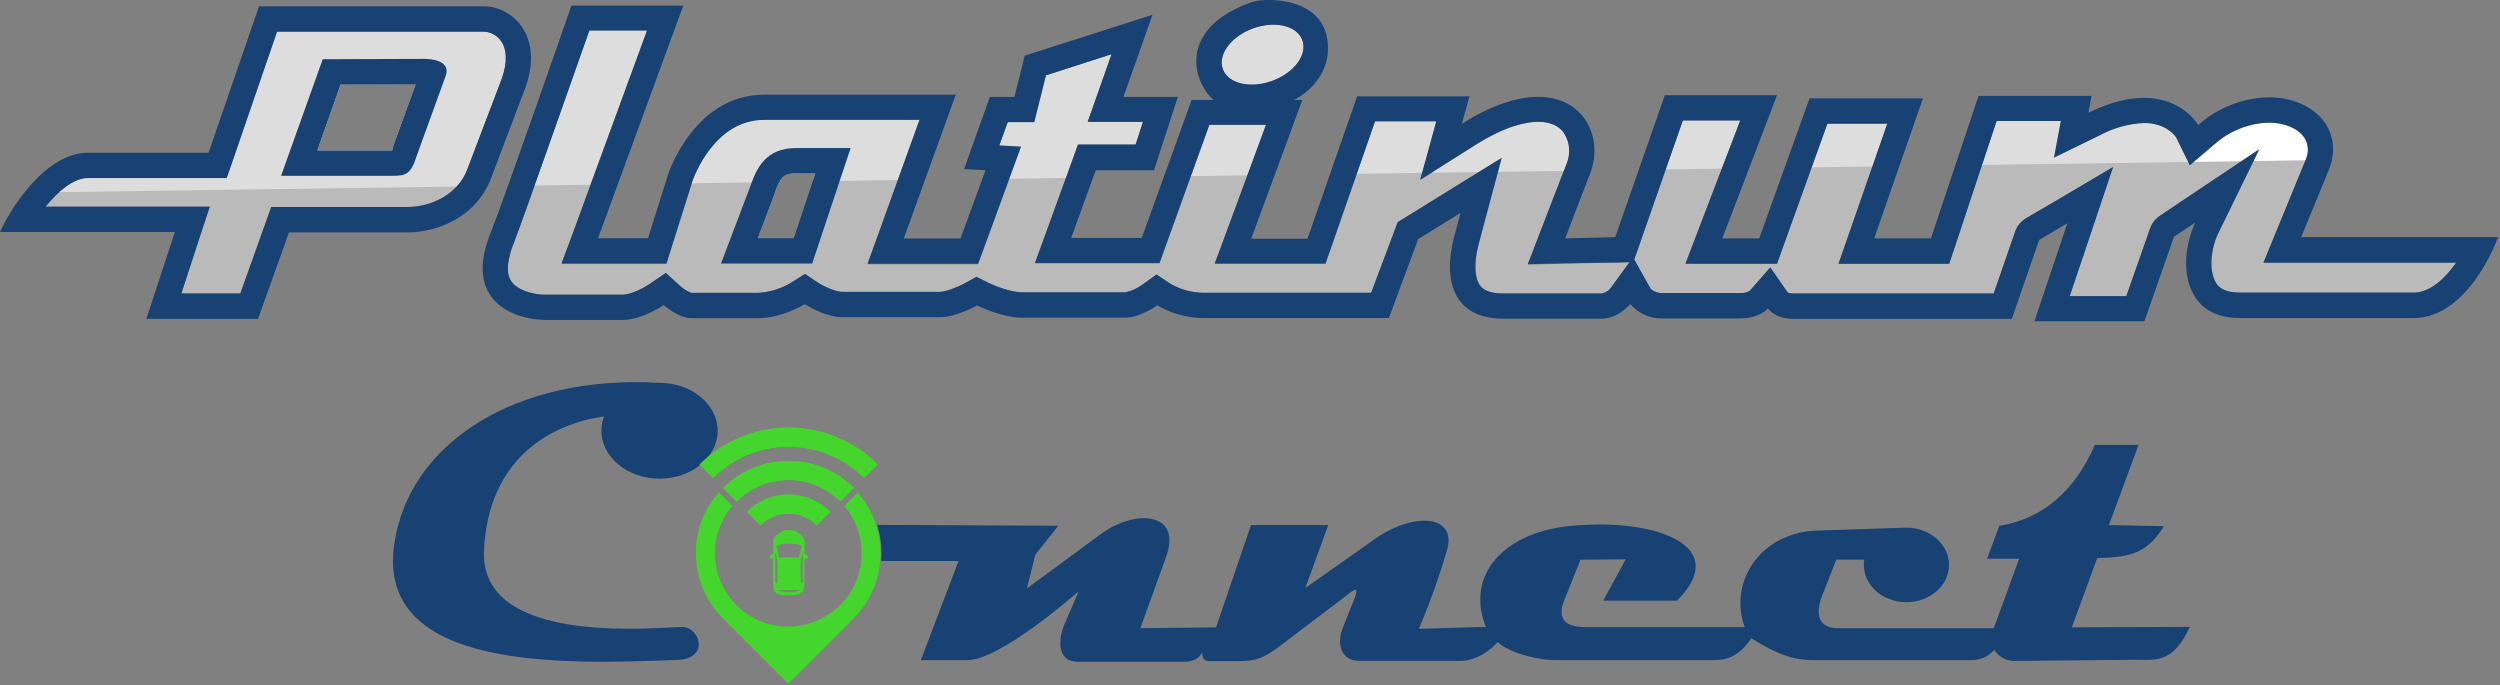 <svg width="591" height="162" viewBox="0 0 591 162" fill="none" xmlns="http://www.w3.org/2000/svg">
<rect x="0" y="0" width="591" height="162" fill="#808080" stroke="none"/>
<g clip-path="url(#clip0)">
<path d="M191.09 131.67C190.905 131.327 190.598 131.067 190.23 130.94C190.23 130.94 190.23 130.94 190.23 130.94V127.94C190.23 126.88 188.56 125.94 188.49 125.84C188.49 125.84 188.03 125.29 186.49 125.29C184.95 125.29 184.56 125.8 184.49 125.84C184.41 125.89 182.75 126.84 182.75 127.94V130.94C182.38 131.069 182.071 131.328 181.88 131.67L182 132.05H182.74V138C182.74 138.633 182.87 139.259 183.12 139.84C183.243 140.033 183.421 140.187 183.63 140.28L184.03 140.44C184.44 140.84 186.41 140.72 186.44 140.71C186.44 140.71 188.44 140.84 188.85 140.44C188.983 140.394 189.113 140.34 189.24 140.28C189.454 140.189 189.635 140.036 189.76 139.84C190.01 139.259 190.14 138.633 190.14 138V132.07H191L191.11 131.69L191.09 131.67ZM186.51 128.52C187.58 128.52 189.51 128.64 189.44 129.37C189.309 130.22 189.101 131.057 188.82 131.87V131.87C188.66 131.87 187.21 131.7 186.52 131.7C185.83 131.7 184.39 131.85 184.23 131.87C183.957 131.055 183.753 130.219 183.62 129.37C183.55 128.64 185.44 128.52 186.51 128.52V128.52ZM183.72 138L183.28 137.56V130.31C183.597 131.455 183.781 132.633 183.83 133.82C183.83 135.25 183.74 137.62 183.72 138ZM189.15 139.51C188.326 139.896 187.417 140.061 186.51 139.99C185.607 140.061 184.7 139.896 183.88 139.51C183.88 139.51 183.88 139.51 183.88 139.51H189.14C189.14 139.51 189.17 139.45 189.15 139.46V139.51ZM189.78 137.51L189.34 137.95C189.34 137.61 189.24 135.24 189.24 133.77C189.291 132.584 189.473 131.407 189.78 130.26V137.51Z" fill="#44D62C"/>
<path d="M204.3 112.94L207.48 109.76C201.905 104.201 194.353 101.079 186.48 101.079C178.607 101.079 171.055 104.201 165.48 109.76L168.66 112.94C173.39 108.221 179.799 105.571 186.48 105.571C193.161 105.571 199.57 108.221 204.3 112.94Z" fill="#44D62C"/>
<path d="M196.3 121C195.01 119.706 193.477 118.68 191.789 117.979C190.101 117.279 188.292 116.918 186.465 116.918C184.638 116.918 182.829 117.279 181.141 117.979C179.453 118.68 177.92 119.706 176.63 121L179.81 124.17C180.683 123.295 181.72 122.6 182.862 122.126C184.004 121.653 185.229 121.409 186.465 121.409C187.701 121.409 188.926 121.653 190.068 122.126C191.21 122.6 192.247 123.295 193.12 124.17L196.3 121Z" fill="#44D62C"/>
<path d="M201.89 115.35C199.865 113.324 197.46 111.717 194.813 110.62C192.167 109.523 189.33 108.959 186.465 108.959C183.6 108.959 180.763 109.523 178.117 110.62C175.47 111.717 173.065 113.324 171.04 115.35L174.21 118.53C177.46 115.283 181.866 113.458 186.46 113.458C191.054 113.458 195.46 115.283 198.71 118.53L201.89 115.35Z" fill="#44D62C"/>
<path d="M142.17 101.83C142.169 100.667 142.386 99.513 142.81 98.43C130.81 100.17 115.53 107.79 114.42 130.03C113.29 152.62 153.89 148.38 161.2 148.22C165.42 148.12 167.86 155.72 160.2 156C133.91 157 88.76 158.81 93.2 128.62C96.71 104.54 122.2 88.5 155.94 90.51C163.51 90.51 169.65 95.58 169.65 101.83C169.65 108.08 163.51 113.15 155.94 113.15C148.37 113.15 142.17 108.09 142.17 101.83Z" fill="#184274"/>
<path d="M489.79 148.31L495.79 131.9C504.23 131.81 507.79 130.4 511.55 124.4L498.55 124.12L505.55 105.19H495.23C490.54 115.81 483.23 122.58 472.64 124.31L469.73 132.09H477.33L471.33 148.5H434C431.31 148.36 428.74 146.75 430.54 141.38L434.1 132.29H440.66H440.72C440.648 132.706 440.611 133.128 440.61 133.55C440.61 138.41 445.12 142.36 450.68 142.36C456.24 142.36 460.75 138.41 460.75 133.55C460.75 128.69 456.24 124.74 450.68 124.74H450.6H450.05L428.66 125.46C415.91 126.4 408.66 137.65 412.44 148.25H375.04C370.82 148.25 368.19 147.03 369.5 142.62L373.63 132.31L384.32 132.22L379 142H396.44C410.03 128.4 389.69 122.12 370.1 124.47C355.56 126.21 346.38 135.9 351.25 148.19L335.41 148.66C337.991 142.606 340.215 136.405 342.07 130.09C344.6 121.28 333.35 120.9 323.78 128.31L308.58 139L314 124.12H295.73L287.48 148.31L269.58 148.5L275.67 131.62C279.42 121.31 268.92 120.19 260.58 126L242.76 139.12L244.76 131.12L250.2 124.28L207.37 124.09C208.024 126.185 208.361 128.366 208.37 130.56C208.37 131.26 208.37 131.94 208.27 132.62H226.6L217.69 156.06H228.7C236.46 156.06 254.45 140.28 255.01 139.78L251.89 147C250.03 150.91 249.78 156.43 254.74 156.43H279.88C283.6 156.43 284.2 154.14 284.2 154.14C284.2 155.93 284.97 156.29 285.99 156.29H292.71C297.07 156.29 298.71 155.51 302.13 153.05L317.53 141.38C320.13 139.27 321.53 138.14 320.06 141.87L317.6 148C315.7 152.36 317.18 156.23 321.26 156.23H345.26C350.26 156.23 354.05 151.8 354.05 151.8C356.05 153.8 362.42 156.06 368.05 156.06H404.64C408.95 156.06 411.16 154.89 414.02 150.9C418.33 153.53 422.64 156.06 428.64 156.06H466C467.031 156.085 468.055 155.879 468.997 155.457C469.938 155.035 470.773 154.407 471.44 153.62C471.916 154.374 472.564 155.006 473.33 155.463C474.097 155.92 474.96 156.19 475.85 156.25L504.44 155.97C509.44 155.97 513.72 156.97 517.66 148.19L489.79 148.31Z" fill="#184274"/>
<path d="M204.21 113L207.39 109.82C201.811 104.245 194.247 101.113 186.36 101.113C178.473 101.113 170.909 104.245 165.33 109.82L168.51 113C170.854 110.655 173.637 108.796 176.699 107.527C179.762 106.258 183.045 105.605 186.36 105.605C189.675 105.605 192.958 106.258 196.021 107.527C199.083 108.796 201.866 110.655 204.21 113V113Z" fill="#44D62C"/>
<path d="M196.2 121C193.59 118.391 190.05 116.926 186.36 116.926C182.67 116.926 179.13 118.391 176.52 121L179.7 124.18C181.467 122.414 183.862 121.422 186.36 121.422C188.858 121.422 191.254 122.414 193.02 124.18L196.2 121Z" fill="#44D62C"/>
<path d="M201.79 115.37C199.764 113.342 197.357 111.733 194.709 110.636C192.061 109.538 189.222 108.973 186.355 108.973C183.488 108.973 180.649 109.538 178.001 110.636C175.353 111.733 172.946 113.342 170.92 115.37L174.1 118.55C175.709 116.941 177.62 115.664 179.723 114.793C181.825 113.922 184.079 113.473 186.355 113.473C188.631 113.473 190.885 113.922 192.987 114.793C195.09 115.664 197.001 116.941 198.61 118.55L201.79 115.37Z" fill="#44D62C"/>
<path d="M202.76 116.43L199.6 119.59C202.269 122.711 203.719 126.693 203.68 130.8C203.68 146.19 184.99 153.94 174.1 143.05C171.023 139.981 169.212 135.867 169.027 131.525C168.842 127.183 170.295 122.93 173.1 119.61L169.91 116.42C166.385 120.375 164.463 125.503 164.52 130.8C164.516 133.665 165.078 136.502 166.175 139.148C167.271 141.795 168.881 144.198 170.91 146.22L186.34 161.65L201.76 146.22C205.669 142.305 207.946 137.052 208.132 131.522C208.318 125.993 206.398 120.599 202.76 116.43V116.43Z" fill="#44D62C"/>
<path d="M570.47 69.19H529.47C525.74 69.19 524.47 67.87 523.86 66.87C522.04 63.95 522.69 58.66 524.36 55.23L534.09 35.3L515.67 47.6L510.61 51C509.529 51.721 508.711 52.774 508.28 54V54L502.66 70H489.28L494.41 54.75L499.54 39.47L485.66 47.68L479 51.56C477.777 52.28 476.849 53.41 476.38 54.75V54.75L471.31 69.38H423.94C423.48 69.405 423.02 69.319 422.6 69.13L418.5 63.21L413.63 68.76C412.976 69.141 412.225 69.322 411.47 69.28H393C391.978 69.323 390.98 68.964 390.22 68.28L386.34 61.36L387.51 58L397.82 28.5H411.38L401.55 54.2L398.44 62.35H420.09L421.52 58.35L432 29.25H446.15L437.4 54.37L434.62 62.37H460.79L462.16 58.26L472 28.6H487.18L485.56 37.27L496.33 32C499.571 30.256 503.163 29.262 506.84 29.09C511.9 29.09 514.06 31.92 514.44 32.5L517.67 39.07L523.53 34.07C527.072 30.934 531.601 29.14 536.33 29C539.99 29 543.19 30.33 544.68 32.47C545.187 33.237 545.491 34.12 545.563 35.037C545.634 35.954 545.472 36.873 545.09 37.71L538.48 53.82L535.08 62.09H580.65C578.05 65.78 574.51 69.19 570.47 69.19Z" fill="#BABABA"/>
<path d="M382 62.06L370.18 62.34L361.18 62.56L364.4 54.19L370.4 38.67C370.856 37.52 371.036 36.279 370.923 35.047C370.81 33.816 370.408 32.628 369.75 31.58C368.51 29.79 366.44 28.89 363.61 28.89C360.78 28.89 355.96 29.83 348.84 34.32L335.74 42.6L339.54 28.78H325.08L314.76 58.41L313.36 62.41H287.18L290.18 54.33L299.3 29.6H285.89L275.55 58.29L274.12 62.29H244.66L247.58 54.29L253.39 38.29L254.82 34.29H268.45L270.18 28.95H257.12L259.94 20.95L262.76 12.95L247.26 17.95L245.63 24.46L244.5 29.01H238.23L236.23 34.52L241.36 34.81L238.57 42.41L232.67 58.54L231.22 62.48H205.11L208.01 54.48L217.39 28.48H180.66C168.83 28.48 163.97 42.21 163.66 43.09L158.89 58.22L157.57 62.42H132.77L135.77 54.36L152.97 7.36H139.32C139.32 7.36 123 53.66 121.52 57.3C120.35 60.17 119.28 64.1 120.84 66.45C122.26 68.6 125.94 69.62 128.75 69.66H147.23C149.02 69.66 152.01 68.19 153.47 67.19L157.41 64.52L160.88 67.68C161.636 68.345 162.503 68.872 163.44 69.24H179.25C181.994 69.072 184.659 68.249 187.02 66.84L190.29 64.77L193.45 66.89C194.8 67.75 197.57 69.02 199.22 69.02H222.09C223.65 69.02 226.56 67.8 228.04 67.02L230.82 65.47L233.68 66.89C234.84 67.47 238.82 69.14 241.68 69.14H266.05C267.494 68.826 268.857 68.213 270.05 67.34L273.41 64.91L276.77 67.16C279.025 68.441 281.558 69.155 284.15 69.24H324.15L329.64 54.48L330.35 52.55L332.11 51.47L342.11 45.28L355 37.33L351.13 51.89L349.54 57.89C348.44 62.16 348.6 65.8 349.98 67.57C350.91 68.77 352.72 69.38 355.37 69.38H378.71C379.491 69.207 380.194 68.782 380.71 68.17L385.19 62L382 62.06ZM187.63 56.3H179.13L183.13 45.72V45.66V45.59C184.45 41.83 185.38 40.97 188.13 40.97H192.73L187.63 56.3Z" fill="#BABABA"/>
<path d="M118.39 9.68C117.943 9.045 117.359 8.518 116.68 8.141C116.001 7.763 115.246 7.544 114.47 7.5H65.47L55 38.05L53.6 42.1H20.81C17.48 42.1 13.81 45.1 10.81 48.85H49.63L47 56.72L42.88 69.38H56.81L62.69 52.92L64.12 48.92H96.28C101.66 48.92 108.13 46.17 110.45 40.04L118.66 18.39C119.91 14.7 119.82 11.68 118.39 9.68ZM92.94 34.59V34.73V34.87C92.86 35.14 92.79 35.36 92.72 35.56H75L80.52 20L98.26 19.95L92.94 34.59Z" fill="#BABABA"/>
<path d="M397.85 28.44H411.4L407.03 39.86L393.79 40.05L397.85 28.44Z" fill="#DDDDDD"/>
<path d="M432.02 29.19H446.17L442.63 39.36L428.29 39.56L432.02 29.19Z" fill="#DDDDDD"/>
<path d="M514.47 32.44L517.35 38.29L468.58 38.99L472.07 28.53H487.24L485.63 37.21L496.35 32C499.583 30.222 503.176 29.197 506.86 29C511.92 29 514.08 31.87 514.47 32.44Z" fill="#DDDDDD"/>
<path d="M545.11 37.62L545 37.9L532.76 38.07L534.15 35.24L529.84 38.12L518.57 38.28L523.57 34.05C527.098 30.882 531.631 29.062 536.37 28.91C540.03 28.91 543.23 30.24 544.72 32.37C545.221 33.142 545.52 34.027 545.588 34.945C545.656 35.863 545.492 36.783 545.11 37.62V37.62Z" fill="white"/>
<path d="M139.35 7.15C139.35 7.15 131.68 28.96 126.35 43.86L139.55 43.67L153 7.15H139.35ZM180.68 28.25C168.86 28.25 164 41.97 163.68 42.85L163.53 43.33L184.27 43C185.19 41.32 186.21 40.86 188.18 40.86H192.78L192.1 42.86L212.23 42.57L217.42 28.18L180.68 28.25ZM257.14 28.81L259.96 20.81L262.79 12.81L247.28 17.81L245.66 24.32L244.52 28.86H238.25L236.25 34.38L241.38 34.66L238.6 42.27L252 42.07L254.88 34.15H268.5L270.24 28.81H257.14ZM285.91 29.56L281.55 41.65L294.91 41.46L299.29 29.56H285.91ZM325.1 28.72L320.79 41.09L336.24 40.87L339.59 28.72H325.1ZM369.79 31.52C368.55 29.73 366.49 28.82 363.66 28.82C360.83 28.82 356 29.77 348.88 34.26L338.46 40.84L349.46 40.68L355 37.27L354.11 40.62L369.78 40.4L370.47 38.6C370.924 37.45 371.1 36.209 370.981 34.978C370.863 33.748 370.455 32.562 369.79 31.52V31.52Z" fill="#DDDDDD"/>
<path d="M118.41 9.62C117.965 8.982 117.381 8.455 116.702 8.077C116.023 7.699 115.266 7.481 114.49 7.44H65.49L55 38L53.62 42H20.84C18.58 42 16.17 43.38 13.91 45.43L107.91 44.1C109.044 42.911 109.928 41.506 110.51 39.97L118.72 18.32C119.94 14.63 119.84 11.61 118.41 9.62ZM93 34.52V34.66V34.8C92.92 35.07 92.84 35.3 92.77 35.49H75L80.57 19.92L98.3 19.86L93 34.52Z" fill="#DDDDDD"/>
<path d="M100.32 13.92H100.05L76.29 14L66.45 41.56H92.81C95.98 41.56 97.17 41.2 98.58 36.63L105.47 17.63C106.39 14.14 101.53 13.92 100.32 13.92ZM92.94 34.59V34.73V34.87C92.86 35.14 92.79 35.36 92.72 35.56H75L80.52 20L98.26 19.95L92.94 34.59Z" fill="#184274"/>
<path d="M300.745 19.136C305.939 17.242 309.136 12.927 307.886 9.497C306.635 6.067 301.411 4.822 296.217 6.715C291.023 8.609 287.826 12.924 289.077 16.354C290.327 19.784 295.551 21.029 300.745 19.136Z" fill="#DDDDDD"/>
<path d="M177.54 43.6L170.44 62.3H192L201.09 35H188.16C181.05 35 178.88 39.8 177.54 43.6ZM187.63 56.3H179.13L183.13 45.72V45.66V45.59C184.45 41.83 185.38 40.97 188.13 40.97H192.73L187.63 56.3Z" fill="#184274"/>
<path d="M124.31 20.44C128.62 7.78 120.56 1.5 114.47 1.5H61.22L49.31 36.1H20.81C10.88 36.1 2.62 49 0 54.85H41.34L34.59 75.38H61L68.31 54.94H96.28C103.69 54.94 112.69 51.1 116.06 42.19L124.31 20.44ZM110.45 40.06C108.13 46.19 101.66 48.94 96.28 48.94H64.12L62.69 52.94L56.81 69.38H42.88L47 56.72L49.59 48.85H10.77C13.77 45.11 17.48 42.1 20.77 42.1H53.59L55 38.05L65.5 7.5H114.5C115.276 7.544 116.031 7.763 116.71 8.141C117.389 8.518 117.973 9.045 118.42 9.68C119.85 11.68 119.94 14.68 118.69 18.41L110.45 40.06Z" fill="#184274"/>
<path d="M544 56.06L550.66 39.85C554.21 30.27 546.54 23 536.33 23C530.172 23.143 524.264 25.468 519.66 29.56C519.66 29.56 516.07 23.13 506.84 23.13C503.32 23.13 498.97 24.07 493.69 26.66L494.44 22.66H467.72L456.47 56.35H443.06L454.59 23.25H427.78L415.88 56.35H407.16L420.09 22.5H393.56L381.84 56.06L370 56.35L376 40.78C379 32.66 374.66 22.89 363.6 22.89C358.84 22.89 352.83 24.7 345.6 29.25L347.38 22.78H320.81L309.09 56.44H295.78L307.88 23.63H305.88C309.49 21.87 313.95 17.49 313.94 11.53C314 2 305.43 1.05109e-05 300 1.05109e-05C298.651 -0.036 297.304 0.123 296 0.47C278.26 6.68 281.91 19.34 286.91 23.63H281.7L269.91 56.25H253.22L259.03 40.25H272.81L278.44 22.91H265.59L272.44 3.5L242.25 13.16L239.81 22.91H234L227.91 39.97L232.97 40.25L227.06 56.38H213.66L225.94 22.38H180.66C164.06 22.38 157.97 41.13 157.97 41.13L153.19 56.32H141.38L161.53 1.32H135.09C135.09 1.32 118.94 47.74 116 55C109.3 71.43 121.89 75.53 128.7 75.63H147.26C151.81 75.63 156.9 72.11 156.9 72.11C156.9 72.11 160.34 75.21 163.37 75.21H179.28C185 75.21 190.23 71.9 190.23 71.9C190.23 71.9 195 75 199.22 75H222.09C226 75 231 72.21 231 72.21C231 72.21 236.72 75.1 241.71 75.1H266.08C269.53 75.1 273.57 72.18 273.57 72.18C276.793 74.067 280.446 75.1 284.18 75.18H328.33L335.27 56.51L345.27 50.33L343.68 56.33C341.07 66.49 343.74 75.33 355.31 75.33H378.65C382.65 75.33 385.4 71.86 385.4 71.86C386.325 72.968 387.49 73.851 388.807 74.444C390.123 75.036 391.557 75.322 393 75.28H411.47C415.88 75.28 417.94 72.94 417.94 72.94C417.94 72.94 419.62 75.38 423.94 75.38H475.59L482.06 56.72L488.72 52.78L480.94 75.94H506.94L513.94 55.94L519 52.6C515.06 60.66 515.25 75.19 529.5 75.19H570.5C583.81 75.19 590.56 56.06 590.56 56.06H544ZM296.21 6.71C301.41 4.82 306.63 6.06 307.88 9.49C309.13 12.92 305.93 17.23 300.74 19.12C295.55 21.01 290.33 19.77 289.08 16.34C287.83 12.91 291 8.6 296.21 6.71ZM380.71 68.17C380.194 68.782 379.491 69.207 378.71 69.38H355.32C352.67 69.38 350.86 68.77 349.93 67.57C348.55 65.8 348.39 62.16 349.49 57.89L351.08 51.89L355 37.33L342.18 45.24L332.18 51.43L330.42 52.51L329.71 54.44L324.14 69.2H284.14C281.548 69.115 279.015 68.401 276.76 67.12L273.4 64.87L270.04 67.3C268.847 68.173 267.484 68.786 266.04 69.1H241.69C238.82 69.1 234.84 67.43 233.69 66.85L230.83 65.43L228 67C226.52 67.82 223.61 69 222.05 69H199.22C197.57 69 194.8 67.73 193.45 66.87L190.29 64.75L187 66.84C184.639 68.249 181.974 69.072 179.23 69.24H163.44C162.503 68.872 161.636 68.344 160.88 67.68L157.41 64.52L153.47 67.19C152.01 68.19 149.02 69.66 147.23 69.66H128.75C125.94 69.66 122.26 68.6 120.84 66.45C119.28 64.1 120.35 60.17 121.52 57.3C123.01 53.66 139.32 7.22 139.32 7.22H152.94L135.74 54.22L132.74 62.28H157.54L158.86 58.08L163.63 42.95C163.92 42.07 168.78 28.34 180.63 28.34H217.36L207.98 54.34L205.08 62.34H231.22L232.67 58.4L238.57 42.27L241.36 34.67L236.23 34.38L238.23 28.87H244.5L245.63 24.32L247.26 17.81L262.76 12.81L259.94 20.81L257.12 28.81H270.18L268.45 34.15H254.82L253.39 38.15L247.58 54.15L244.66 62.15H274.12L275.55 58.15L285.89 29.49H299.27L290.15 54.22L287.15 62.3H313.33L314.73 58.3L325.05 28.67H339.53L335.73 42.49L348.83 34.21C355.95 29.72 360.83 28.78 363.6 28.78C366.37 28.78 368.5 29.68 369.74 31.47C370.398 32.518 370.8 33.705 370.913 34.937C371.026 36.169 370.847 37.41 370.39 38.56L364.39 54.08L361.17 62.45L370.17 62.23L382 62.06L385.2 61.99L380.71 68.17ZM570.47 69.17H529.47C525.74 69.17 524.47 67.85 523.86 66.85C522.04 63.93 522.69 58.64 524.36 55.21L534.09 35.28L515.67 47.6L510.61 51C509.529 51.721 508.711 52.774 508.28 54V54L502.66 70H489.28L494.41 54.75L499.54 39.47L485.66 47.68L479 51.56C477.777 52.28 476.849 53.41 476.38 54.75V54.75L471.31 69.38H423.94C423.48 69.405 423.02 69.319 422.6 69.13L418.5 63.21L413.63 68.76C412.977 69.141 412.225 69.322 411.47 69.28H393C391.978 69.323 390.98 68.964 390.22 68.28L386.34 61.36L387.51 58L397.82 28.5H411.38L401.55 54.2L398.44 62.35H420.09L421.52 58.35L432 29.25H446.15L437.4 54.37L434.62 62.37H460.79L462.16 58.26L472 28.6H487.18L485.56 37.27L496.33 32C499.571 30.256 503.163 29.262 506.84 29.09C511.9 29.09 514.06 31.92 514.44 32.5L517.67 39.07L523.53 34.07C527.072 30.934 531.601 29.14 536.33 29C539.99 29 543.19 30.33 544.68 32.47C545.187 33.237 545.491 34.12 545.563 35.037C545.634 35.954 545.472 36.873 545.09 37.71L538.48 53.82L535.08 62.09H580.65C578.05 65.78 574.51 69.19 570.47 69.19V69.17Z" fill="#184274"/>
</g>
<defs>
<clipPath id="clip0">
<rect width="590.53" height="161.65" fill="white"/>
</clipPath>
</defs>
</svg>
